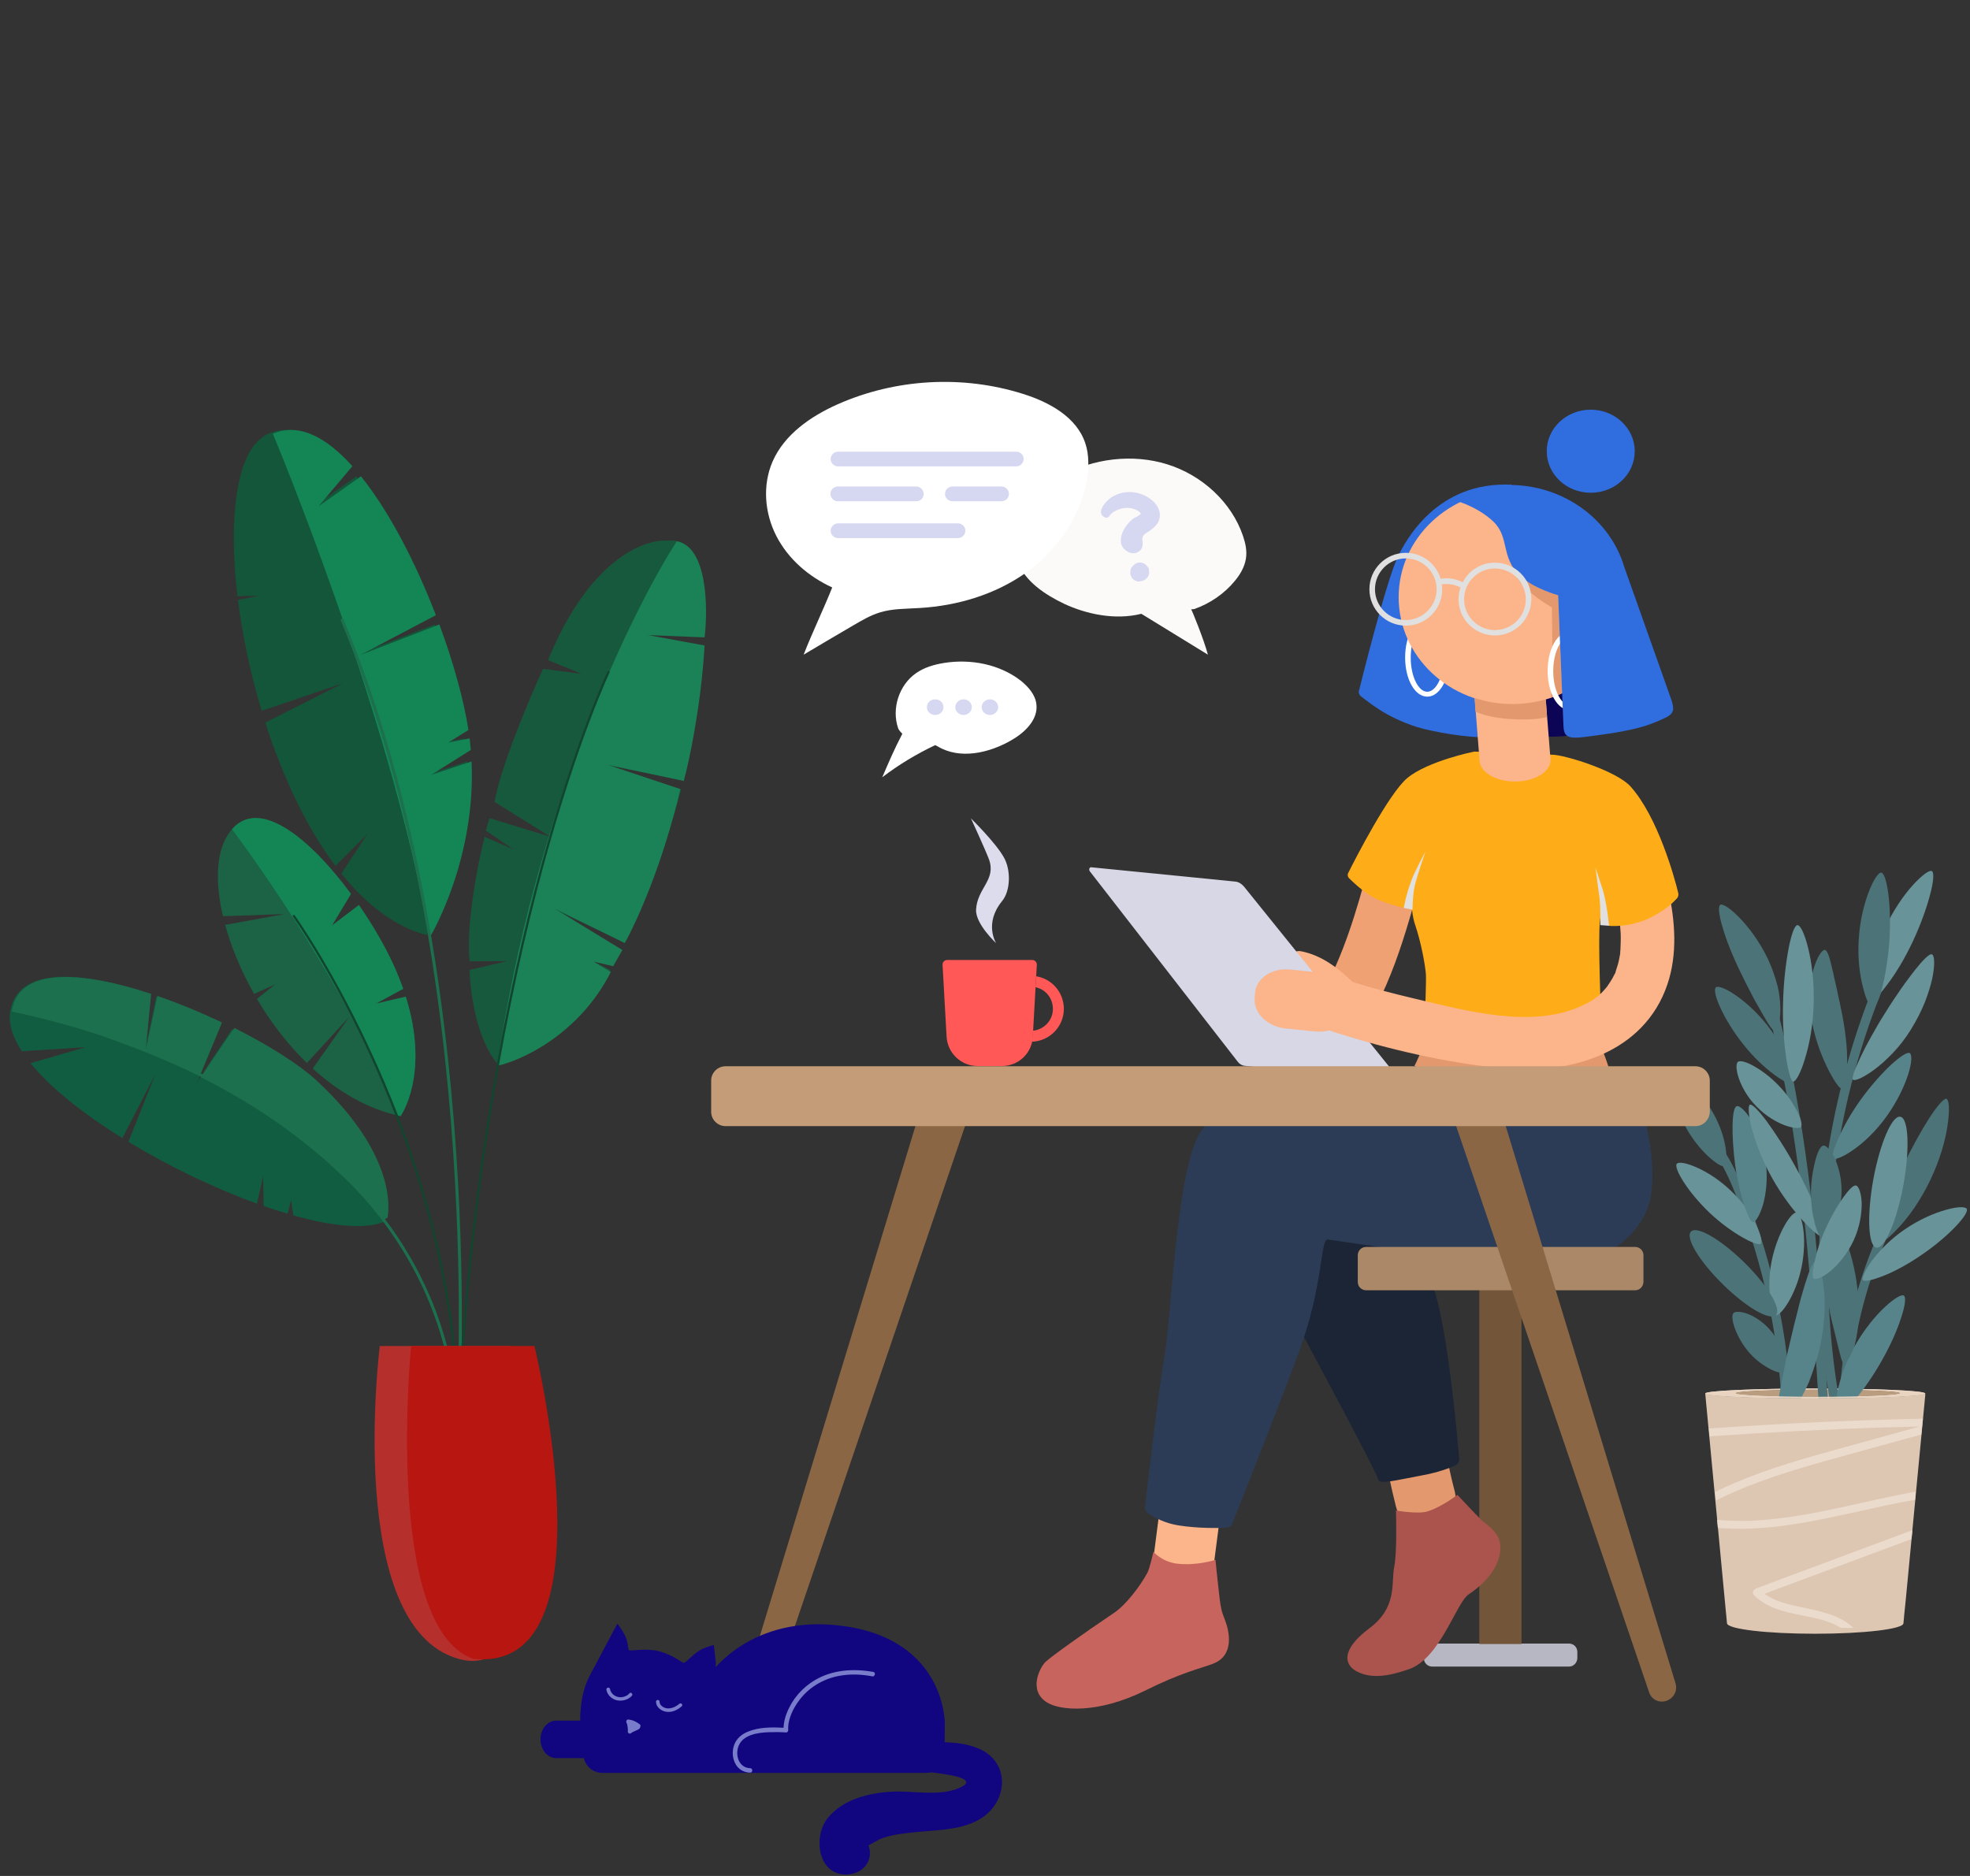 <svg viewBox="0 0 882 840" preserveAspectRatio="xMinYMax meet" fill="none" xmlns="http://www.w3.org/2000/svg">
<rect x="0" y="0" width="882" height="840" fill="#333333" stroke="none"/>
<g opacity="0.67">
<path d="M209.055 340.954L190.92 346.999L208.718 335.812C208.573 334.105 208.393 332.385 208.176 330.65L198.6 332.492L207.663 326.882C205.59 313.514 200.975 296.737 194.644 279.611L159.345 293.235L193.076 275.45C184.219 252.442 172.385 229.264 159.543 213.28L140.57 226.671L155.697 208.742C144.01 195.744 131.668 189.127 120.089 194.242C106.02 200.459 101.988 230.603 106.319 266.95L115.822 266.781L106.531 268.64C108.529 284.547 112.109 301.572 117.133 318.267L153.371 306.036L118.772 323.549C126.425 347.41 137.029 370.244 150.176 387.743L164.464 373.455L152.856 391.19C163.926 404.947 176.684 414.921 190.92 418.684C190.92 418.684 211.064 384.832 209.055 340.954Z" fill="#03673D"/>
<path d="M192.996 418.684C192.996 418.684 213.14 384.831 211.131 340.954L192.996 346.999L210.794 335.812C210.649 334.105 210.469 332.384 210.252 330.65L200.676 332.492L209.739 326.882C207.666 313.514 203.051 296.736 196.72 279.613L161.421 293.235L195.152 275.452C186.295 252.441 174.461 229.264 161.619 213.28L142.646 226.673L157.773 208.742C146.086 195.744 133.744 189.127 122.165 194.242C122.165 194.242 174.839 319.815 191.972 418.385C192.314 418.481 192.653 418.593 192.996 418.684Z" fill="#04AD66"/>
<path d="M181.668 446.274L168.248 449.406L180.504 442.766C179.243 439.165 177.738 435.409 175.928 431.484C172.201 423.411 166.869 414.174 160.692 405.242L148.619 414.416L157.124 400.243C138.399 374.862 113.785 354.341 101.684 374.308C96.71 382.513 96.382 395.576 99.817 410.261L127.284 409.297L100.803 414.151C103.545 424.172 107.947 434.79 113.749 445.042L123.019 440.872L115.032 447.261C121.146 457.642 128.694 467.561 137.398 475.998L156.299 455.381L140.011 478.455C151.46 488.884 164.76 496.709 179.342 499.756C179.342 499.756 192.614 481.14 181.668 446.274Z" fill="#10794D"/>
<path d="M178.26 499.506C178.622 499.588 178.981 499.68 179.345 499.755C179.345 499.755 192.618 481.139 181.671 446.275L168.25 449.407L180.507 442.767C179.246 439.165 177.741 435.409 175.93 431.485C172.205 423.412 166.872 414.175 160.695 405.241L148.622 414.417L157.126 400.244C139.477 376.317 116.597 356.727 103.893 371.28C114.068 385.002 156.941 444.438 178.26 499.506Z" fill="#04AD66"/>
<path d="M140.343 484.605C132.851 477.528 119.483 468.84 103.964 460.855C97.234 470.798 89.721 482.028 88.427 484.488C88.243 484.927 88.174 485.078 88.258 484.852C88.287 484.768 88.346 484.644 88.427 484.488C89.516 481.909 94.783 468.924 99.05 458.387C89.74 453.818 79.829 449.574 70.052 446.112L64.73 471.361L67.182 445.117C36.692 434.774 8.263 432.54 4.643 452.567C3.642 458.102 5.583 464.252 9.742 470.689C21.429 470.005 38.334 468.908 38.334 468.908L13.688 476.07C22.727 487.208 37.576 498.914 54.794 509.611L69.585 480.904L57.495 511.264C75.63 522.266 96.103 532.081 115.034 538.944C116.64 531.864 117.814 526.734 117.814 526.734L118.053 540.015C121.697 541.288 125.273 542.442 128.756 543.471L130.322 537.348L131.349 544.216C148.69 549.079 163.435 550.595 171.883 547.069C171.883 547.069 178.601 520.745 140.343 484.605Z" fill="#007248"/>
<path d="M245.356 295.596C263.626 250.59 288.616 241.195 298.828 242.124C315.762 239.896 316.652 269.417 314.98 284.456H289.358L314.98 289.469C314.534 313.531 308.11 339.227 304.954 349.068L273.205 342.941L304.954 353.524C296.933 383.824 284.902 411.823 279.889 422.034L247.583 406.995L278.218 425.376L274.319 432.06L265.407 430.389L273.205 434.288C259.392 462.361 233.658 473.835 222.518 476.063C213.161 464.923 210.45 443.572 210.264 434.288L226.974 430.389H210.264C208.482 414.348 213.977 386.572 216.948 374.69L229.759 380.26L217.505 371.905L219.176 366.335L246.469 374.69L221.404 359.094C224.078 343.498 237 312.863 243.127 299.495L260.394 301.723L245.356 295.596Z" fill="#096B42"/>
<path d="M273.474 435.233C259.372 463.021 233.726 474.807 222.666 477.227C239.256 362.754 283.152 272.959 303.025 242.37C316.712 244.859 317.023 272.094 315.468 285.401L290.064 284.364L315.468 289.03C313.809 316.404 308.555 340.875 306.136 349.689L271.919 342.43L304.581 353.318C296.7 387.328 284.707 413.458 279.695 422.271L248.07 406.718L278.658 425.382L274.511 432.64L265.697 430.567L273.474 435.233Z" fill="#0EA867"/>
<path fill-rule="evenodd" clip-rule="evenodd" d="M205.607 637.193C205.607 637.195 205.607 637.196 204.941 637.152L205.607 637.196C205.583 637.547 205.291 637.82 204.939 637.818C204.587 637.817 204.297 637.543 204.276 637.191C201.709 594.115 184.724 561.149 162.662 536.094C140.941 512.505 115.317 495.138 90.028 482.374C90.056 482.328 90.085 482.281 90.115 482.234C73.343 473.894 58.933 468.651 50.602 465.62L50.601 465.619C48.694 464.926 47.106 464.348 45.881 463.875C30.75 458.856 16.84 455.367 5.33 452.964C5.344 452.86 5.353 452.755 5.363 452.65C5.379 452.48 5.395 452.311 5.425 452.143C9.013 432.832 37.31 435.013 67.664 445.014L65.304 469.74C65.326 469.749 65.347 469.757 65.369 469.766L70.521 445.975C80.255 449.324 90.124 453.426 99.396 457.839C95.95 466.097 91.853 475.901 89.86 480.621C90.183 480.781 90.507 480.941 90.832 481.103C93.664 476.697 99.557 468.091 104.953 460.282C120.6 468.168 134.078 476.745 141.632 483.729C180.208 519.398 173.455 545.356 173.455 545.356C173.08 545.509 172.69 545.649 172.287 545.779C188.627 567.429 201.005 594.249 204.762 627.325C204.998 621.493 205.255 613.212 205.376 602.913C205.628 581.413 205.285 551.12 202.901 515.953C198.133 445.609 185.204 355.811 152.582 277.882C152.44 277.543 152.6 277.152 152.94 277.01C153.28 276.868 153.67 277.028 153.812 277.368C186.515 355.492 199.459 445.457 204.231 515.863C206.618 551.071 206.962 581.4 206.709 602.928C206.583 613.693 206.307 622.257 206.063 628.131C205.941 631.069 205.827 633.334 205.744 634.865C205.702 635.63 205.668 636.213 205.644 636.604C205.636 636.735 205.629 636.844 205.624 636.932L205.616 637.046L205.609 637.158L205.607 637.186L205.607 637.193Z" fill="#128E5A"/>
<path d="M131.549 410.15C131.549 410.15 204.94 512.556 204.94 637.151C216.036 419.538 272.437 300.955 272.437 300.955" stroke="#014D2D" stroke-miterlimit="10" stroke-linecap="round" stroke-linejoin="round"/>
<path d="M228.91 602.692H170.044C170.044 602.692 154.195 728.176 205.138 742.741C256.079 757.306 228.91 602.692 228.91 602.692Z" fill="#F52D29"/>
<path d="M239.259 602.692H184.067C184.067 602.692 171.579 728.176 211.716 742.741C275.55 749.931 239.259 602.692 239.259 602.692Z" fill="#F80700"/>
</g>
<path d="M702.5 746.242H641.2C639.2 746.242 637.5 744.642 637.5 742.542V739.642C637.5 737.642 639.1 735.942 641.2 735.942H702.5C704.5 735.942 706.2 737.542 706.2 739.642V742.542C706.1 744.642 704.4 746.242 702.5 746.242Z" fill="#B7B7C4"/>
<path d="M681.2 573.642H662.3V736.142H681.2V573.642Z" fill="#735639"/>
<path d="M688.3 297.142L704.8 295.542L708.1 327.942C708.1 327.942 703.5 329.542 698.6 329.742C693.7 330.042 689.1 329.742 689.1 329.742L688.3 297.142Z" fill="#0C0454"/>
<path d="M625.9 249.142C620.5 260.342 608.5 309.042 608.5 309.042C608.1 310.042 608.5 311.242 609.5 311.942C612.6 314.142 620 320.942 634.4 325.542C641.4 327.742 658.5 330.642 666.3 330.042C667.7 329.942 668.8 328.642 668.8 328.642L676.8 217.042C643.1 215.342 629.1 242.542 625.9 249.142Z" fill="#306DDF"/>
<path d="M639 311.942C633.5 311.942 629.1 304.242 629.1 294.442C629.1 284.642 633.4 276.942 639 276.942C644.5 276.942 648.9 284.642 648.9 294.442C648.9 304.342 644.5 311.942 639 311.942ZM639 279.342C634.9 279.342 631.6 286.242 631.6 294.542C631.6 302.742 635 309.742 639 309.742C643 309.742 646.4 302.842 646.4 294.542C646.5 286.242 643.1 279.342 639 279.342Z" fill="white"/>
<path d="M677 315.342C705 315.342 727.8 293.942 727.8 267.442C727.8 241.042 705.1 219.542 677 219.542C648.9 219.542 626.2 240.942 626.2 267.442C626.2 293.942 648.9 315.342 677 315.342Z" fill="#FCB58A"/>
<path d="M699.4 310.342C698.6 291.442 697.6 267.242 697.6 266.542C697.6 266.542 686.9 263.642 680.7 257.942C678.8 256.142 677.4 254.242 676.5 252.542C677.2 255.242 678.5 258.142 681 261.142C686.5 267.442 694.8 271.942 694.8 271.942C694.7 272.642 695.5 293.942 694.4 312.342C696.3 311.742 697.8 311.142 699.4 310.342Z" fill="#E3996D"/>
<path d="M812.7 621.742C785.6 621.742 763.6 622.742 763.5 623.942C763.6 625.142 785.6 626.142 812.7 626.142C839.7 626.142 861.8 625.142 861.9 623.942C861.8 622.642 839.9 621.742 812.7 621.742ZM813.9 625.442C793.6 625.442 777.1 624.742 777.1 623.842C777.1 622.942 793.6 622.242 813.9 622.242C834.2 622.242 850.7 622.942 850.7 623.842C850.7 624.742 834.2 625.442 813.9 625.442Z" fill="#E8D4C1"/>
<path d="M812.7 621.742C785.5 621.742 763.5 622.742 763.5 623.942C763.5 625.142 785.5 626.142 812.7 626.142C839.9 626.142 861.9 625.142 861.9 623.942C861.9 622.742 839.9 621.742 812.7 621.742ZM813.9 625.442C793.6 625.442 777.1 624.742 777.1 623.842C777.1 622.942 793.6 622.242 813.9 622.242C834.2 622.242 850.7 622.942 850.7 623.842C850.7 624.742 834.2 625.442 813.9 625.442Z" fill="#E8D4C1"/>
<path d="M813.9 625.442C834.2 625.442 850.7 624.742 850.7 623.842C850.7 622.942 834.2 622.242 813.9 622.242C793.6 622.242 777.1 622.942 777.1 623.842C777.1 624.742 793.5 625.442 813.9 625.442Z" fill="#BA9C7E"/>
<path d="M840.9 436.542C830.4 461.542 822.9 487.742 818.6 514.542C814.4 541.342 813.2 568.542 815.3 595.642C816.5 610.842 818.7 625.842 821.9 640.742C822.5 643.442 826.6 642.342 826 639.642C820.3 613.342 817.9 586.542 818.6 559.642C819.3 532.942 823.2 506.242 830.2 480.442C834.1 465.842 839.1 451.542 845 437.642C845.5 436.642 844.5 435.242 843.5 435.042C842.3 434.742 841.3 435.442 840.9 436.542Z" fill="#4C7378"/>
<path d="M842.3 549.542C831.8 572.342 825.5 596.942 823.8 621.942C823.3 628.942 823.2 635.942 823.5 642.942C823.6 645.642 827.9 645.642 827.7 642.942C826.8 618.542 830.4 594.042 838.2 570.942C840.4 564.442 843 557.942 845.9 551.642C847.1 549.242 843.4 547.042 842.3 549.542Z" fill="#4C7378"/>
<path d="M788.7 442.142C795.4 465.342 800.2 489.042 803.7 512.942C807.2 536.742 809.5 560.842 811.3 584.842C812.3 598.442 813.3 612.042 814.1 625.742C814.3 628.442 818.5 628.442 818.3 625.742C816.7 601.542 815.1 577.242 812.7 553.042C810.3 528.942 807.1 504.842 802.4 481.042C799.7 467.542 796.5 454.242 792.7 441.042C792 438.342 788 439.442 788.7 442.142Z" fill="#4C7378"/>
<path d="M763.8 511.842C769.6 517.742 773.2 525.342 776.3 532.942C779.8 541.342 782.8 549.842 785.4 558.542C790.6 575.742 794.4 593.342 796.3 611.242C797.4 621.242 798 631.342 798.1 641.442C798.1 644.142 802.3 644.142 802.3 641.442C802.2 623.042 800.3 604.642 796.7 586.542C793.2 568.542 787.9 550.742 781 533.642C777.4 524.742 773.5 515.842 766.6 508.842C764.9 506.842 761.8 509.842 763.8 511.842Z" fill="#4C7378"/>
<path d="M793.1 596.242C790 592.342 786 589.742 782.8 588.442C779.5 587.142 776.9 587.142 776.1 587.942C775.3 588.842 775.5 591.342 776.6 594.442C777.7 597.542 779.6 601.342 782.4 604.742C785.2 608.242 788.5 610.742 791.5 612.442C794.4 614.142 796.9 614.842 797.6 614.442C798.5 613.842 799 611.342 798.4 607.842C798 604.442 796.3 600.042 793.1 596.242Z" fill="#4C7378"/>
<path d="M806.6 567.342C809.2 554.542 806.8 543.342 804.4 542.942C802 542.542 795.8 552.042 793.2 564.642C790.7 577.242 793.3 588.542 795 588.942C797.1 589.442 804 580.242 806.6 567.342Z" fill="#689399"/>
<path d="M795.1 588.842C797.8 586.142 791.4 575.542 780.9 565.242C770.4 554.942 759.7 548.742 757.1 551.442C754.4 554.142 760.8 564.742 771.3 575.042C781.7 585.342 792.4 591.542 795.1 588.842Z" fill="#4C7378"/>
<path d="M814.599 604.142C815.799 598.842 816.5 593.642 816.8 588.942C817.1 584.242 816.9 579.942 816.5 576.442C815.7 569.242 814 564.942 812.8 564.942C811.6 564.942 809.9 569.142 807.9 575.742C806.9 579.042 805.8 582.942 804.8 587.142C803.7 591.442 802.5 596.142 801.4 601.042C800.2 605.942 799.2 610.742 798.4 615.042C797.5 619.342 796.8 623.442 796.2 626.842C795.1 633.642 794.799 638.242 795.599 638.642C796.599 639.142 800 635.942 804 629.942C806 626.942 808 623.142 809.9 618.842C811.6 614.342 813.299 609.442 814.599 604.142Z" fill="#57848A"/>
<path d="M842.4 609.442C846.5 602.242 849.5 595.342 851.2 589.942C853 584.542 853.4 580.842 852.4 580.142C851.4 579.442 848.1 581.342 843.9 585.242C839.7 589.142 834.7 595.142 830.5 602.542C826.3 609.942 823.8 617.442 822.7 623.042C822.1 625.842 821.9 628.242 821.9 629.942C821.9 630.442 821.699 631.142 822.099 632.042C822.199 632.242 822.3 632.442 822.4 632.542C822.5 632.742 822.899 632.942 823.099 633.042C823.599 633.142 823.899 633.042 824.099 632.942C824.499 632.642 824.799 632.242 824.599 631.942C824.499 631.642 824.3 631.742 824.2 631.742C824.1 631.842 824.1 631.842 824 631.842C823.9 631.942 824.1 631.842 824 631.842C824 631.842 823.9 631.842 823.9 631.742C823.8 631.642 823.8 631.542 823.8 631.542C823.8 631.542 823.8 631.642 823.8 631.842C823.8 631.842 823.8 631.842 823.8 631.942L824.099 631.742C824.099 631.742 824.1 631.742 824.2 631.742C824.3 631.742 824.599 631.642 825.099 631.842H825.2H825.3H825.4C825.5 631.842 825.499 631.842 825.599 631.742C826.999 630.742 828.6 629.042 830.4 626.942C833.9 622.742 838.4 616.542 842.4 609.442Z" fill="#57848A"/>
<path d="M831.599 577.042C830.599 567.942 828.3 559.942 826 554.342C823.7 548.742 821.5 545.342 820.3 545.542C819.1 545.742 818 549.642 817.4 555.642C816.9 561.642 816.9 569.842 817.9 578.642C818.4 583.042 819.1 587.242 820 590.942C820.9 594.742 821.8 598.042 822.4 600.742C823.1 603.442 823.599 605.742 824.099 607.442C824.499 609.042 824.9 610.142 825.3 610.242C825.8 610.342 826.8 609.742 827.8 608.142C828.8 606.542 830 604.042 830.7 600.842C831.5 597.642 831.9 593.942 832 589.942C832.2 586.042 832.099 581.642 831.599 577.042Z" fill="#4C7378"/>
<path d="M775 533.242C769.7 528.142 764 524.642 759.4 522.642C754.8 520.642 751.5 520.142 750.7 521.142C750 522.042 751.2 525.242 753.8 529.242C756.4 533.342 760.5 538.342 765.5 543.142C770.6 547.942 775.899 551.642 780.099 554.042C784.299 556.442 787.5 557.542 788.2 556.942C789.1 556.242 788.4 552.842 786.2 548.342C784.2 543.842 780.4 538.342 775 533.242Z" fill="#689399"/>
<path d="M767.1 498.542C760.8 487.342 751.6 480.942 749.5 482.242C747.5 483.442 749 494.442 755.1 505.342C761.2 516.242 770.3 522.942 771.9 522.142C773.9 521.042 773.4 509.742 767.1 498.542Z" fill="#4C7378"/>
<path d="M790.5 519.942C789.4 512.342 786.7 505.742 784 501.442C781.3 497.042 778.6 494.842 777.5 495.342C776.4 495.742 775.8 499.042 775.7 503.942C775.6 508.742 776 515.142 776.9 521.942C777.9 528.842 779.4 534.942 780.9 539.542C782.4 544.142 783.9 547.242 784.8 547.242C785.9 547.342 787.8 544.442 789.3 539.542C790.7 534.542 791.6 527.442 790.5 519.942Z" fill="#57848A"/>
<path d="M860.401 561.842C866.701 557.542 872 552.942 875.6 549.142C879.2 545.342 881.201 542.342 880.501 541.242C879.901 540.242 876.3 540.242 871.2 541.742C866 543.142 859.3 546.042 852.7 550.542C846.1 555.042 841.101 560.442 837.901 564.742C834.801 569.142 833.501 572.442 834.001 573.142C834.701 574.042 838.2 573.242 843.1 571.342C848 569.442 854.201 566.142 860.401 561.842Z" fill="#689399"/>
<path d="M864.2 528.442C868.6 519.242 871.1 510.242 872 503.542C873 496.842 872.6 492.442 871.5 492.042C870.4 491.642 867.5 494.942 863.9 500.442C860.3 506.042 856 513.742 851.8 522.442C847.6 531.242 844.5 539.542 842.5 545.842C840.5 552.142 839.8 556.442 840.5 556.942C841.4 557.542 845.1 555.042 849.7 550.042C854.4 545.142 859.8 537.642 864.2 528.442Z" fill="#4C7378"/>
<path d="M852.2 530.542C855.1 514.342 854.5 500.642 850.8 500.042C847.1 499.342 841.7 511.942 838.7 528.142C835.8 544.342 836.4 558.042 840.1 558.642C843.8 559.242 849.2 546.742 852.2 530.542Z" fill="#689399"/>
<path d="M856.4 421.542C860.1 413.642 862.7 406.142 864.2 400.342C865.7 394.642 866 390.642 864.9 390.042C863.9 389.442 860.6 391.742 856.5 396.242C852.4 400.742 847.7 407.442 843.9 415.642C840 423.842 838 431.742 837.2 437.742C836.4 443.742 836.7 447.742 837.5 448.042C838.5 448.442 841.4 445.642 844.9 440.942C848.5 436.242 852.7 429.442 856.4 421.542Z" fill="#689399"/>
<path d="M845.9 421.542C846.4 413.342 846.2 405.842 845.4 400.142C844.7 394.542 843.5 390.942 842.3 390.742C841.1 390.542 838.9 393.642 836.8 399.042C834.7 404.442 832.7 411.942 832.2 420.542C831.6 429.142 832.7 436.942 834.2 442.542C835.6 448.142 837.5 451.542 838.4 451.542C839.5 451.542 841.1 448.042 842.6 442.642C844 437.142 845.3 429.742 845.9 421.542Z" fill="#4C7378"/>
<path d="M855.7 460.742C858.2 456.642 860.3 452.542 861.8 448.742C863.3 444.842 864.4 441.342 865.1 438.142C866.4 431.942 866.101 427.842 865.001 427.342C863.901 426.842 861 429.742 857.2 434.542C855.4 436.942 853.201 439.742 851.001 442.942C848.801 446.142 846.4 449.642 844.1 453.442C841.7 457.142 839.6 460.842 837.7 464.242C835.8 467.642 834.201 470.742 832.901 473.542C830.301 479.042 828.9 482.842 829.6 483.442C830.4 484.142 834.2 482.642 839.3 478.842C841.8 476.942 844.701 474.442 847.501 471.442C850.401 468.442 853.2 464.842 855.7 460.742Z" fill="#689399"/>
<path d="M825.001 455.442C824.201 451.342 823.4 447.442 822.6 444.042C822.3 442.242 821.801 440.642 821.501 439.042C821.301 438.242 821.101 437.542 821.001 436.742C820.901 436.042 820.701 435.342 820.501 434.642C819.301 429.242 818.301 425.542 817.001 425.342C815.901 425.142 813.5 428.342 811.8 434.442C811.6 435.142 811.4 436.042 811.2 436.842C811 437.742 810.9 438.542 810.8 439.342C810.5 441.142 810.4 443.042 810.3 445.042C810.2 449.042 810.6 453.442 811.3 457.842C813 466.742 816.1 474.042 818.7 479.242C821.4 484.442 823.701 487.542 824.501 487.442C825.601 487.242 826.7 483.442 826.9 477.542C827.3 471.642 826.501 463.742 825.001 455.442Z" fill="#4C7378"/>
<path d="M844.6 499.942C849.4 493.242 852.6 486.442 854.3 481.142C856 475.842 856.1 472.142 855 471.542C854 470.942 850.9 472.942 846.9 476.542C842.9 480.242 838.1 485.542 833.4 491.942C828.8 498.242 825.3 504.642 823.1 509.642C820.9 514.642 820 518.142 820.7 518.742C821.6 519.442 825 518.142 829.5 515.042C834.2 511.842 839.8 506.642 844.6 499.942Z" fill="#57848A"/>
<path d="M791.501 429.342C787.601 421.242 782.7 414.942 778.6 410.742C774.5 406.542 771.2 404.542 770.2 405.142C769.2 405.742 769.5 409.542 771.2 415.142C772.8 420.742 775.6 427.842 779.2 435.242C781 438.942 782.7 442.342 784.4 445.542C785.2 447.142 786 448.642 786.8 449.942C787.6 451.342 788.301 452.642 789.001 453.842C791.701 458.642 793.8 461.842 794.7 461.742C795.7 461.642 797.1 457.842 797.1 451.842C797.1 450.342 797 448.642 796.8 446.942C796.6 445.142 796.3 443.342 795.8 441.342C794.8 437.542 793.401 433.442 791.501 429.342Z" fill="#4C7378"/>
<path d="M791.2 459.042C781.6 446.942 770 440.442 768.2 442.142C766.4 443.742 771.1 455.842 780.5 467.642C789.8 479.442 801.1 486.342 802.5 485.242C804.3 484.042 800.8 471.142 791.2 459.042Z" fill="#4C7378"/>
<path d="M796.4 486.142C792.7 482.242 788.6 479.242 785.2 477.342C781.8 475.442 779.099 474.742 778.099 475.442C777.199 476.142 777.2 479.042 778.5 482.842C779.8 486.642 782.4 491.442 786.5 495.542C790.6 499.742 795.3 502.442 799 503.842C802.8 505.242 805.7 505.342 806.3 504.742C807 503.842 806.4 501.142 804.7 497.642C802.9 494.242 800.2 490.042 796.4 486.142Z" fill="#689399"/>
<path d="M803.9 522.542C799.5 514.442 794.8 507.342 791.1 502.242C787.4 497.242 784.4 494.242 783.5 494.642C782.6 494.942 782.7 498.842 784.2 504.842C785.7 510.742 788.6 518.842 793.2 527.142C797.8 535.442 803.2 542.342 807.6 547.042C812 551.742 815.5 554.342 816.2 553.942C817.1 553.442 816.2 549.742 814 543.942C811.8 538.242 808.4 530.642 803.9 522.542Z" fill="#689399"/>
<path d="M824.501 533.742C824.601 527.642 823.101 522.242 821.401 518.542C819.601 514.842 817.5 512.742 816.3 512.942C815.1 513.142 813.8 515.642 812.8 519.442C811.8 523.242 810.9 528.142 810.8 533.542C810.7 538.942 811.501 543.942 812.501 547.742C813.501 551.542 814.7 554.142 815.6 554.242C816.7 554.442 818.8 552.442 820.8 548.842C822.7 545.142 824.401 539.842 824.501 533.742Z" fill="#4C7378"/>
<path d="M829.9 555.442C832.7 549.342 833.6 543.142 833.5 538.542C833.3 533.942 832.1 531.142 831 530.842C829.8 530.542 827.7 532.742 825.2 536.242C822.7 539.742 820 544.442 817.5 549.842C815 555.242 813.4 560.442 812.5 564.642C811.5 568.842 811.3 571.942 812 572.442C812.9 573.142 815.9 572.142 819.4 569.242C822.9 566.342 827 561.642 829.9 555.442Z" fill="#689399"/>
<path d="M812.001 449.442C812.301 439.542 811.101 430.742 809.501 424.342C807.901 417.942 806 414.142 804.7 414.242C803.5 414.342 802.001 418.342 800.801 424.642C799.601 430.942 798.501 439.642 798.301 449.142C798.001 458.642 798.8 467.342 799.7 473.742C800.7 480.142 801.901 484.242 802.801 484.342C803.901 484.442 806.101 480.742 808.001 474.442C810.001 468.042 811.801 459.242 812.001 449.442Z" fill="#689399"/>
<path d="M861.9 623.942C861.8 625.142 839.8 626.142 812.7 626.142C785.7 626.142 763.6 625.142 763.5 623.942C763.5 624.042 763.5 624.242 763.5 624.442L771.8 712.142L773.2 726.842C773.3 729.442 790.9 731.542 812.7 731.542C834.5 731.542 852.2 729.442 852.2 726.842L852.5 723.742C852.5 723.642 852.5 723.642 852.5 723.542L853.2 716.742L862 624.342C861.9 624.242 861.9 624.042 861.9 623.942Z" fill="#DEC7B2"/>
<path d="M855.8 689.142L856.2 685.242C856.1 685.342 855.9 685.342 855.7 685.342C840.9 690.842 826.2 696.342 811.5 701.842C803 704.942 794.5 708.142 786.1 711.342C784.9 711.842 784.3 713.342 785.3 714.242C793.1 722.142 804.9 722.442 815.1 725.142C818.3 726.042 821.5 727.142 824.2 728.942H829.8C823.3 722.642 813.3 721.142 804.5 719.242C799.4 718.142 794.2 716.742 790 713.642C804.7 708.142 819.3 702.742 834 697.242C841.3 694.542 848.5 691.842 855.8 689.142Z" fill="#EBDBCD"/>
<path d="M817.4 654.142C831.6 650.142 845.9 646.242 860.2 642.342L860.9 635.242C830.5 635.942 800.1 637.242 769.8 639.342C768.2 639.442 766.7 639.542 765.1 639.642L765.4 643.142C791.7 641.342 818 639.942 844.3 639.142C849.3 639.042 854.4 638.842 859.5 638.742C846.2 642.442 833 646.042 819.7 649.742C803 654.342 786.4 659.342 770.8 666.642C769.8 667.142 768.8 667.542 767.9 668.042L768.3 671.842C769.1 671.442 769.9 671.042 770.7 670.642C785.5 663.542 801.4 658.642 817.4 654.142Z" fill="#EBDBCD"/>
<path d="M780.9 684.542C797.6 684.242 814.1 680.742 830.4 677.142C839.4 675.142 848.4 673.042 857.4 671.542L857.7 667.942C835.6 671.842 813.7 678.442 791.3 680.442C783.9 681.142 776.3 681.242 768.8 680.542L769.1 684.142C773.2 684.442 777 684.542 780.9 684.542Z" fill="#EBDBCD"/>
<path d="M850.7 623.842C850.7 624.742 834.2 625.442 813.9 625.442C793.6 625.442 777.1 624.742 777.1 623.842H763.6C763.6 623.842 763.6 623.842 763.6 623.942C763.7 625.142 785.7 626.142 812.8 626.142C839.8 626.142 861.9 625.142 862 623.942C862 623.942 862 623.942 862 623.842H850.7Z" fill="#E8D4C1"/>
<path d="M614.6 381.142C609.3 400.642 604.1 420.642 595.1 438.742C592.7 443.542 588.3 455.842 581.4 455.442C574.7 454.942 569 450.642 566 444.842C563.1 439.142 555 437.442 549.7 440.542C543.8 444.042 542.5 451.142 545.4 456.842C550.8 467.642 561.2 475.042 572.7 478.042C588.1 482.042 600.2 475.742 608.8 463.042C623.8 440.742 630.7 413.242 637.7 387.542C641.7 372.542 618.6 366.242 614.6 381.142Z" fill="#F0A173"/>
<path d="M619.2 647.042C620.8 656.342 622.701 665.542 625.001 674.642C629.101 690.742 655.401 683.942 651.301 667.742C648.901 658.642 647.101 649.342 645.501 640.142C644.301 633.242 635.2 629.442 628.7 631.142C621 633.142 618.1 640.142 619.2 647.042Z" fill="#E3996D"/>
<path d="M712.501 457.342C712.501 457.342 720.301 476.842 720.301 478.542C720.301 480.342 684 485.442 669.2 484.542C657.8 483.842 631.801 479.742 633.301 477.242C634.801 474.742 642.6 455.342 642.6 455.342C642.6 455.342 661.501 460.142 676.801 459.642C692.101 459.342 712.501 457.342 712.501 457.342Z" fill="#E3996D"/>
<path d="M633.2 477.342C633.2 477.342 643.7 480.842 649.8 481.642C675.7 485.342 692.5 483.242 692.5 483.242C692.5 483.242 615.5 525.342 613 530.842C610.5 536.342 634.8 555.342 641.9 576.742C648.2 595.742 652.5 643.042 653.3 653.242C653.4 654.442 652.699 655.642 651.599 656.142C649.099 657.342 643.899 659.342 636.099 660.742C624.599 662.842 617.2 664.942 617 662.342C616.8 659.742 574.1 580.442 572.5 577.842C570.9 575.242 546.4 537.042 545.4 527.242C542.3 498.042 633.2 477.342 633.2 477.342Z" fill="#1B2535"/>
<path d="M660 336.542C660 336.542 639.2 340.742 630 348.442C621.8 355.342 606.699 384.642 603.599 390.942C603.199 391.642 603.4 392.542 603.9 393.142C605.9 395.142 610.9 399.842 615.5 402.142C621.4 405.242 633.099 407.542 633.099 407.542L635.8 389.742C635.8 389.742 629.299 401.542 633.599 414.142C636.099 421.542 638 431.342 638.4 436.242C638.6 438.942 638 454.542 638 454.542C638 454.542 653.8 458.642 670.9 459.842C687.9 461.042 716.8 455.542 716.8 455.542C716.8 455.542 715.4 419.442 716.3 412.942C718.1 399.842 714.3 390.342 714.3 390.342L719.3 410.242C719.3 410.242 736.4 412.442 739.7 410.742C742.8 409.142 748.299 404.442 750.599 402.442C751.299 401.842 751.6 400.842 751.4 399.942C749.8 393.242 742.3 365.842 730 352.142C723.7 345.142 700.4 337.942 695 337.942C689.4 337.742 660 336.542 660 336.542Z" fill="#FEAD18"/>
<path d="M712.2 220.642C723.1 220.642 731.9 212.342 731.9 202.042C731.9 191.842 723.1 183.442 712.2 183.442C701.3 183.442 692.5 191.742 692.5 202.042C692.5 212.342 701.3 220.642 712.2 220.642Z" fill="#306DDF"/>
<path d="M625 676.342C625 676.342 634.9 678.142 639.2 676.742C645.9 674.542 652.5 669.342 652.5 669.342C652.5 669.342 660.9 678.342 663.1 680.442C665.4 682.642 668.3 684.042 670.6 688.042C672.9 692.142 673.1 703.442 657.5 713.942C651.9 717.842 644.8 742.442 631 747.342C621.7 750.642 614.3 751.642 608.1 748.742C601.7 745.842 600.1 738.842 612.9 729.242C625.8 719.742 622.8 708.642 624.2 701.642C625.6 694.842 625 676.342 625 676.342Z" fill="#AB534D"/>
<path d="M520.2 668.342C518.9 678.642 517.5 688.942 516.2 699.342C515.3 706.242 523.1 712.242 529.9 712.242C538 712.242 542.6 706.342 543.6 699.342C544.9 689.042 546.3 678.742 547.6 668.342C548.5 661.442 540.7 655.442 533.9 655.442C525.7 655.442 521.1 661.442 520.2 668.342Z" fill="#FCB58A"/>
<path d="M580.9 434.442C588.7 436.042 594.8 441.142 600.4 446.542C604.5 450.442 610.1 444.042 606 440.042C599.2 433.542 591.8 427.742 582.5 425.942C577.1 424.842 575.4 433.342 580.9 434.442Z" fill="#FCB58A"/>
<path d="M691.8 309.942L660 309.742C660 309.742 662.4 340.042 662.4 340.242C662.4 345.642 669.5 349.942 678.3 349.942C687.1 349.942 694.2 345.642 694.2 340.242C694.2 340.142 691.8 309.942 691.8 309.942Z" fill="#FCB58A"/>
<path d="M677 315.242C671.1 315.242 665.4 314.242 660.2 312.542L660.6 318.642C664.2 320.342 669.9 321.542 675.6 321.942C680.6 322.242 687.8 322.442 692.6 321.042L692.1 313.142C687.2 314.542 682.2 315.242 677 315.242Z" fill="#E3996D"/>
<path d="M720.8 478.442C720.8 478.442 734.7 493.742 737.2 504.442C739.7 515.142 741.3 531.442 737.7 540.942C734.1 550.442 722.8 564.142 702.2 565.342C668.2 567.342 597.4 555.042 594.3 555.042C591.2 555.042 592.4 575.742 581.8 604.742C572.3 630.442 555.3 673.242 551.7 682.242C551.3 683.242 550.3 683.942 549.2 684.042C545.5 684.242 536.7 684.442 527.7 683.042C521.4 682.042 516.8 679.442 514.3 677.842C513.1 677.042 512.5 675.642 512.7 674.342C513.8 664.442 518.6 623.142 521.5 606.242C524.6 588.442 526.9 519.642 538.3 505.742C548.2 493.542 551.8 492.242 563 488.742C573.1 485.642 680.5 484.642 680.5 484.642L720.8 478.442Z" fill="#2C3C56"/>
<path d="M513.7 704.242C510.4 710.342 504 718.742 498.7 722.242C486.2 730.642 470.3 741.942 468 744.242C465.6 746.642 460.3 756.742 468.5 762.142C474.4 766.042 491.4 767.542 512.8 756.942C528.9 748.942 537 747.242 542.9 745.042C552.7 741.442 550.5 730.742 548.5 725.542C546.9 721.442 546.5 720.642 545.4 710.042C545.1 707.742 544.2 698.442 544.2 698.442C544.2 698.442 535.9 701.242 526.8 700.142C520.1 699.242 516.4 694.842 516.4 694.842C516.4 694.842 514.8 702.142 513.7 704.242Z" fill="#C7645D"/>
<path d="M732.1 577.742H611.6C609.6 577.742 607.9 576.142 607.9 574.042V562.042C607.9 560.042 609.5 558.342 611.6 558.342H732.1C734.1 558.342 735.8 559.942 735.8 562.042V574.042C735.7 576.142 734.1 577.742 732.1 577.742Z" fill="#AB8868"/>
<path d="M488.6 388.342L553 394.742C554.5 394.842 555.9 395.742 557 397.042L625.6 482.142C626.4 483.142 625.7 484.742 624.7 484.642L557.3 477.242C556.1 477.142 554.9 476.442 554.1 475.342L488 390.242C487.3 389.442 487.8 388.142 488.6 388.342Z" fill="#D7D7E6"/>
<path d="M723.8 405.242C724.1 406.442 724.3 407.742 724.6 408.942C724.7 409.442 725.2 412.242 725 411.142C724.9 410.142 725.3 413.242 725.3 413.942C725.4 415.242 725.5 416.542 725.6 417.842C725.7 420.242 725.6 422.642 725.5 425.142C725.4 425.842 725.4 426.642 725.3 427.342C725.3 427.142 725.6 425.542 725.4 426.942C725.1 428.342 724.9 429.842 724.5 431.342C724.2 432.442 723.8 433.542 723.5 434.542C722.8 436.942 723.7 434.642 722.8 436.342C722.3 437.342 721.8 438.342 721.2 439.242C720.9 439.742 718.7 442.942 719.8 441.442C716.1 446.042 713.4 448.042 707.8 450.542C685.7 460.642 656.6 452.642 633.7 447.242C623.6 444.842 613.4 442.242 603.5 439.042C588.8 434.442 582.5 457.442 597.2 462.142C621.9 469.942 647.9 476.042 673.7 478.442C703.3 481.142 736.1 471.442 746.5 440.842C751.1 427.342 750 412.442 747 398.842C743.6 383.842 720.5 390.242 723.8 405.242Z" fill="#FCB58A"/>
<path d="M716.4 397.942C718.6 396.542 742.5 379.442 742.5 379.442L751 401.742C751 401.742 748.6 405.942 739 410.842C729.3 415.642 720.2 414.542 720.2 414.542L716.4 397.942Z" fill="#FEAD18"/>
<path d="M337.7 761.542C334.4 760.342 332.7 756.842 333.8 753.542L412.599 495.242C413.699 491.942 417.4 490.042 420.7 491.242L428.9 494.142C432.2 495.342 433.9 499.042 432.7 502.342L345.8 757.742C344.6 761.042 341 762.742 337.7 761.542Z" fill="#8A6645"/>
<path d="M746.2 761.542C749.5 760.342 751.2 756.842 750.1 753.542L671.4 495.242C670.3 491.942 666.6 490.042 663.3 491.242L655.1 494.142C651.8 495.342 650.1 499.042 651.3 502.342L738.3 757.642C739.3 761.042 742.9 762.742 746.2 761.542Z" fill="#8A6645"/>
<path d="M759.1 504.242H324.8C321.3 504.242 318.4 501.342 318.4 497.842V483.842C318.4 480.342 321.3 477.442 324.8 477.442H759.1C762.6 477.442 765.5 480.342 765.5 483.842V497.842C765.4 501.342 762.6 504.242 759.1 504.242Z" fill="#C49C77"/>
<path d="M376.5 727.942C336.6 722.942 318.7 748.642 318.6 748.742C318.6 748.642 320.5 750.142 320.5 744.642L319.6 736.542C319.6 736.542 316.2 737.542 314.9 738.142C310.8 739.842 307.2 744.642 306.1 744.542C305.1 744.442 301.3 741.042 295.3 739.442C289.4 737.842 282.4 739.342 281.7 738.942C281.1 738.542 281.3 736.442 280.4 733.742C279.3 730.642 276.4 727.042 276.4 727.042C276.3 727.142 267.3 744.242 265.4 747.742C263.5 751.242 260.3 756.542 259.8 768.042C259.1 783.442 269.5 777.142 269.5 777.142L262.3 770.442H252H249C245.1 770.442 242 774.242 242 778.842C242 783.442 245.1 787.242 249 787.242H252H262.3H422.9L423 772.842C423.2 772.742 424.1 733.842 376.5 727.942Z" fill="#110580"/>
<path d="M414.7 793.842H269.6C265 793.842 261.2 790.042 261.2 785.442C261.2 780.842 265 777.042 269.6 777.042H414.7C419.3 777.042 423.1 780.842 423.1 785.442C423.1 790.042 419.3 793.842 414.7 793.842Z" fill="#110580"/>
<path d="M391.001 748.642C382.101 747.042 372.7 747.642 364.8 752.342C359.2 755.642 354.7 760.842 352.3 766.942C351.4 769.142 350.9 771.342 350.8 773.642C345.4 773.342 339.7 773.342 334.7 775.442C332.1 776.542 329.9 778.342 328.8 781.042C327.8 783.542 327.8 786.542 328.9 789.042C330.1 791.942 332.8 793.742 335.9 793.742C337.1 793.742 337.1 791.742 335.9 791.742C330.8 791.642 329 785.842 330.7 781.742C332.7 776.742 339.3 775.842 343.9 775.642C346.6 775.542 349.2 775.542 351.9 775.742C352.4 775.842 352.9 775.242 352.9 774.742C352.6 770.042 355 765.042 357.9 761.242C362.1 755.642 368.301 751.942 375.001 750.542C380.201 749.442 385.5 749.642 390.7 750.642C391.7 750.742 392.201 748.842 391.001 748.642Z" fill="#787CCB"/>
<path d="M404.9 791.742C411.4 793.242 418.3 793.542 424.9 794.742C428.8 795.442 436.9 797.242 429.8 800.442C420.9 804.542 408.8 801.742 399.4 802.242C389 802.842 377.6 805.542 370.7 813.942C363.6 822.442 366.3 840.842 380.3 839.242C388.7 838.242 392.3 829.742 387 823.142C386.7 822.842 386.5 822.442 386.2 822.142C387 823.642 387.9 825.042 388.8 826.542C388.2 824.942 387.199 827.042 389.099 826.142C391.299 825.042 393.1 823.742 395.4 822.942C400.2 821.342 405.3 820.842 410.3 820.342C420.6 819.342 433.8 819.442 442 812.142C450.2 804.942 451.4 791.842 441.9 785.042C432.8 778.542 415.1 779.342 404.9 782.642C400.9 784.342 400.4 790.642 404.9 791.742Z" fill="#110580"/>
<path d="M271.5 756.642C271.9 759.042 274 760.842 276.2 761.342C278.6 761.842 281.2 761.142 282.9 759.342C283.6 758.542 282.4 757.442 281.8 758.242C280.6 759.642 278.5 760.242 276.7 759.842C274.9 759.442 273.4 758.042 273.1 756.242C272.8 755.242 271.3 755.642 271.5 756.642Z" fill="#787CCB"/>
<path d="M293.7 761.942C293.7 764.342 295.9 766.042 298.1 766.442C300.7 766.942 303.3 765.742 305.2 764.042C306 763.342 304.9 762.242 304.1 762.942C302.6 764.242 300.6 765.142 298.6 764.942C297.1 764.742 295.3 763.642 295.3 761.942C295.3 760.942 293.7 760.942 293.7 761.942Z" fill="#787CCB"/>
<path d="M286.5 772.142C285 770.942 283.2 770.142 281.3 769.942C281 769.842 280.6 770.142 280.5 770.442C280.3 770.742 280.4 771.142 280.5 771.442C280.6 771.542 280.6 771.642 280.6 771.742C280.5 771.442 280.6 771.842 280.7 771.842C280.8 771.942 280.8 772.142 280.8 772.342C280.8 772.442 280.9 772.442 280.9 772.642V772.742C280.9 772.842 280.9 773.042 281 773.242C281.1 773.942 281.1 774.642 281.1 775.342C281.1 775.442 281.1 775.442 281.1 775.442V775.542V775.642C281.2 776.042 281.8 776.342 282.1 776.242C282.2 776.242 282.2 776.242 282.2 776.242C282.3 776.142 282.5 776.142 282.7 775.942C282.8 775.842 282.8 775.842 282.8 775.842C282.9 775.742 283.1 775.642 283.3 775.542C283.4 775.442 283.5 775.442 283.6 775.442C283.7 775.442 283.7 775.342 283.7 775.342C283.9 775.242 284.1 775.242 284.2 775.142C285 774.842 285.8 774.442 286.4 773.942C286.8 773.142 286.9 772.442 286.5 772.142ZM283.7 775.042C283.8 775.042 283.8 775.042 283.7 775.042C283.9 774.942 283.8 775.042 283.7 775.042Z" fill="#787CCB"/>
<path d="M556.5 239.942C551.4 224.942 538.3 212.842 522.7 207.942C507.1 203.042 489.399 205.242 475.099 213.142C468.099 217.042 461.8 222.342 457.9 229.142C454 235.942 452.699 244.342 455.599 251.642C459.099 260.442 467.799 266.242 476.599 270.442C486.099 274.842 499 277.842 511 274.842C520.9 280.942 530.9 287.042 540.8 293.142C539 286.342 533.5 272.842 533.3 272.842L534.599 272.742C541.799 270.242 548.3 265.742 553 259.942C555.3 257.142 557.2 253.842 557.8 250.242C558.4 246.642 557.6 243.242 556.5 239.942Z" fill="#FCFAF8"/>
<path d="M485.9 198.442C482 186.742 469.8 180.042 457.9 176.342C430.9 167.842 400.9 169.542 375 181.042C362.9 186.442 351.2 194.542 345.9 206.642C341.3 217.242 342.3 229.742 347.6 240.042C352.9 250.342 362.1 258.242 372.6 263.042C368.9 272.342 363.4 283.842 359.8 293.142C367.2 288.742 374.6 284.342 382 280.042C385.8 277.842 389.6 275.542 393.9 274.242C399.7 272.442 405.8 272.642 411.8 272.242C428.7 271.242 445.4 266.242 459.2 256.542C472.9 246.742 483.4 231.942 486.5 215.342C487.5 209.642 487.7 203.742 485.9 198.442Z" fill="white"/>
<path d="M464 315.242C463.5 311.042 460.4 307.542 457.1 304.842C447.6 297.442 434.7 294.942 422.7 296.842C418.3 297.542 413.8 298.842 410.1 301.442C402.5 306.742 399.1 317.342 402.1 326.042C402.5 327.242 404 328.542 404 328.542C400.3 335.642 398.1 340.842 395 348.042C402.3 342.442 410.3 337.642 418.7 333.642L419.7 334.142C429.7 340.242 442.9 337.242 453 331.342C458.9 327.942 464.9 322.142 464 315.242Z" fill="white"/>
<path d="M638.2 381.242C638.2 381.242 634.3 392.642 633.4 396.642C632.4 401.342 632.4 407.342 632.4 407.342L628.5 406.542C628.5 406.542 629.5 400.442 632 394.042C633.2 390.642 638.2 381.242 638.2 381.242Z" fill="#E0E0E0"/>
<path d="M714.3 388.442C714.3 388.442 715.8 399.442 716.1 401.842C716.7 406.742 716.5 414.242 716.5 414.242L720.4 414.542C720.4 414.542 719.5 405.242 717.8 399.142C716.9 396.142 714.3 388.442 714.3 388.442Z" fill="#E0E0E0"/>
<path d="M702.8 317.942C697.3 317.942 692.9 310.242 692.9 300.442C692.9 290.642 697.2 282.942 702.8 282.942C708.3 282.942 712.7 290.642 712.7 300.442C712.7 310.242 708.3 317.942 702.8 317.942ZM702.8 285.342C698.7 285.342 695.4 292.242 695.4 300.542C695.4 308.742 698.8 315.742 702.8 315.742C706.8 315.742 710.2 308.842 710.2 300.542C710.2 292.242 706.8 285.342 702.8 285.342Z" fill="white"/>
<path d="M745.5 321.442C749.8 319.442 749.5 317.342 748.4 313.642L727.2 253.842C720.9 232.642 700.2 217.142 675.7 217.142C659.8 217.142 650.6 223.842 650.6 223.842C650.7 223.842 660.9 226.342 668.5 233.442C676.1 240.642 671.6 249.342 680.7 257.942C686.8 263.642 697.6 266.542 697.6 266.542C697.6 267.442 699.3 308.142 700 325.342C700.3 331.442 703.7 330.842 715.9 329.142C732.1 326.942 738.4 324.842 745.5 321.442Z" fill="#306DDF"/>
<path d="M669.3 251.942C663 251.942 657.6 255.442 654.9 260.742C652.6 259.542 650.1 258.942 647.5 258.942C646.7 258.942 645.8 259.042 645 259.142C643 252.442 636.8 247.542 629.4 247.542C620.4 247.542 613.1 254.842 613.1 263.842C613.1 272.842 620.4 280.142 629.4 280.142C638.4 280.142 645.7 272.842 645.7 263.842C645.7 263.142 645.6 262.342 645.5 261.642C648.4 261.242 651.4 261.742 653.9 263.042C653.3 264.642 653 266.442 653 268.242C653 277.242 660.3 284.542 669.3 284.542C678.3 284.542 685.6 277.242 685.6 268.242C685.7 259.342 678.4 251.942 669.3 251.942ZM629.4 277.642C621.8 277.642 615.6 271.442 615.6 263.842C615.6 256.242 621.8 250.042 629.4 250.042C637 250.042 643.2 256.242 643.2 263.842C643.2 271.442 636.9 277.642 629.4 277.642ZM669.3 282.142C661.7 282.142 655.5 275.942 655.5 268.342C655.5 260.742 661.7 254.542 669.3 254.542C676.9 254.542 683.1 260.742 683.1 268.342C683.2 275.842 677 282.142 669.3 282.142Z" fill="#E0E0E0"/>
<path d="M588.7 461.842L575.7 460.542C567.5 459.742 561.2 453.642 561.7 446.942L561.9 444.642C562.4 438.042 569.5 433.242 577.7 434.142L590.7 435.442C598.9 436.342 605.2 442.342 604.7 449.042L604.5 451.342C604 458.042 596.9 462.742 588.7 461.842Z" fill="#FCB58A"/>
<path d="M418.7 320.142C420.7 320.142 422.4 318.642 422.4 316.642C422.4 314.642 420.8 313.142 418.7 313.142C416.6 313.142 415 314.642 415 316.642C415 318.642 416.7 320.142 418.7 320.142Z" fill="#D6D7F0"/>
<path d="M431.4 320.142C433.4 320.142 435.1 318.542 435.1 316.642C435.1 314.742 433.5 313.142 431.4 313.142C429.4 313.142 427.7 314.742 427.7 316.642C427.7 318.642 429.4 320.142 431.4 320.142Z" fill="#D6D7F0"/>
<path d="M443.2 320.142C445.2 320.142 446.9 318.542 446.9 316.642C446.9 314.742 445.3 313.142 443.2 313.142C441.2 313.142 439.5 314.742 439.5 316.642C439.6 318.642 441.2 320.142 443.2 320.142Z" fill="#D6D7F0"/>
<path d="M506.2 255.042C506.1 255.842 505.9 256.642 506.2 257.442C506.4 258.142 506.7 258.742 507.2 259.242C507.6 259.642 508.001 259.942 508.501 260.042C509.001 260.342 509.5 260.442 510.1 260.342C510.8 260.342 511.5 260.142 512.1 259.842C512.1 259.842 512.2 259.842 512.2 259.742C511.9 259.842 511.5 260.042 511.2 260.142H511.301C510.901 260.242 510.6 260.242 510.2 260.242C510.2 260.242 510.201 260.242 510.301 260.242C510.701 260.142 511.001 260.142 511.401 260.142C511.701 260.042 512.101 259.842 512.401 259.742C512.701 259.542 513.001 259.242 513.301 259.042C513.501 258.742 513.801 258.442 514.001 258.142C514.101 257.842 514.301 257.442 514.401 257.142C514.501 256.742 514.501 256.442 514.501 256.042C514.401 255.642 514.401 255.342 514.401 254.942C514.301 254.442 514 253.942 513.6 253.542C513.4 253.242 513.101 252.942 512.801 252.742C512.501 252.442 512.201 252.242 511.901 252.242C511.601 252.042 511.201 251.942 510.901 251.942C510.501 251.842 510.201 251.842 509.801 251.942C509.401 251.942 509.101 252.042 508.801 252.242C508.501 252.342 508.101 252.542 507.901 252.742C507.601 252.942 507.3 253.242 507.1 253.542C506.6 254.042 506.3 254.542 506.2 255.042Z" fill="#D6D7F0"/>
<path d="M496.7 231.042C498.3 228.542 502.601 227.142 505.5 227.442C506.9 227.542 509.701 228.342 510.5 229.642C511.101 230.542 511.2 229.542 510.2 230.542C509.6 231.142 508.5 231.542 507.8 231.942C503.2 235.042 498.3 243.742 505.3 247.242C508 248.642 511.6 246.942 511.6 243.642C511.6 242.142 511.1 241.142 511.9 239.842C512.4 239.042 513.701 238.342 514.5 237.842C516.701 236.242 518.7 234.642 519.2 231.842C520 226.842 515.5 222.942 511.2 221.342C506.5 219.542 501.2 220.142 497.1 223.042C494.9 224.642 490.5 229.642 494.6 231.642C495.3 232.042 496.2 231.842 496.7 231.042Z" fill="#D6D7F0"/>
<path d="M448.6 477.342H437.7C430.3 477.342 424.2 471.542 423.8 464.142L422 432.042C421.9 430.842 422.9 429.842 424.1 429.842H462.1C463.3 429.842 464.3 430.842 464.2 432.042L462.4 464.142C462.1 471.542 456 477.342 448.6 477.342Z" fill="#FF5856"/>
<path d="M463.9 437.142L463.6 442.042C468.1 442.942 471.4 446.942 471.4 451.742C471.4 456.942 467.4 461.042 462.4 461.542L462.1 466.442C470 466.142 476.3 459.642 476.3 451.742C476.3 444.342 470.9 438.242 463.9 437.142Z" fill="#FF5856"/>
<path d="M446 422.342C446 422.342 436.7 413.742 437 407.342C437.5 397.642 446.1 394.042 442.8 384.842C441.2 380.542 434.7 366.442 434.7 366.442C434.7 366.442 445.5 377.042 449.3 383.642C452.8 389.542 452.4 399.042 448.6 403.542C440.4 413.642 446 422.342 446 422.342Z" fill="#DCDCED"/>
<path d="M455 208.842H375.2C373.4 208.842 371.9 207.342 371.9 205.542C371.9 203.742 373.4 202.242 375.2 202.242H455C456.8 202.242 458.3 203.742 458.3 205.542C458.3 207.242 456.8 208.842 455 208.842Z" fill="#D6D7F0"/>
<path d="M428.9 240.942H375.2C373.4 240.942 371.9 239.442 371.9 237.642C371.9 235.842 373.4 234.342 375.2 234.342H428.9C430.7 234.342 432.2 235.842 432.2 237.642C432.2 239.442 430.7 240.942 428.9 240.942Z" fill="#D6D7F0"/>
<path d="M410.2 224.442H375.1C373.3 224.442 371.8 222.942 371.8 221.142C371.8 219.342 373.3 217.842 375.1 217.842H410.2C412 217.842 413.5 219.342 413.5 221.142C413.6 223.042 412.1 224.442 410.2 224.442Z" fill="#D6D7F0"/>
<path d="M448.4 224.442H426.4C424.6 224.442 423.1 222.942 423.1 221.142C423.1 219.342 424.6 217.842 426.4 217.842H448.4C450.2 217.842 451.7 219.342 451.7 221.142C451.7 223.042 450.2 224.442 448.4 224.442Z" fill="#D6D7F0"/>
</svg>
